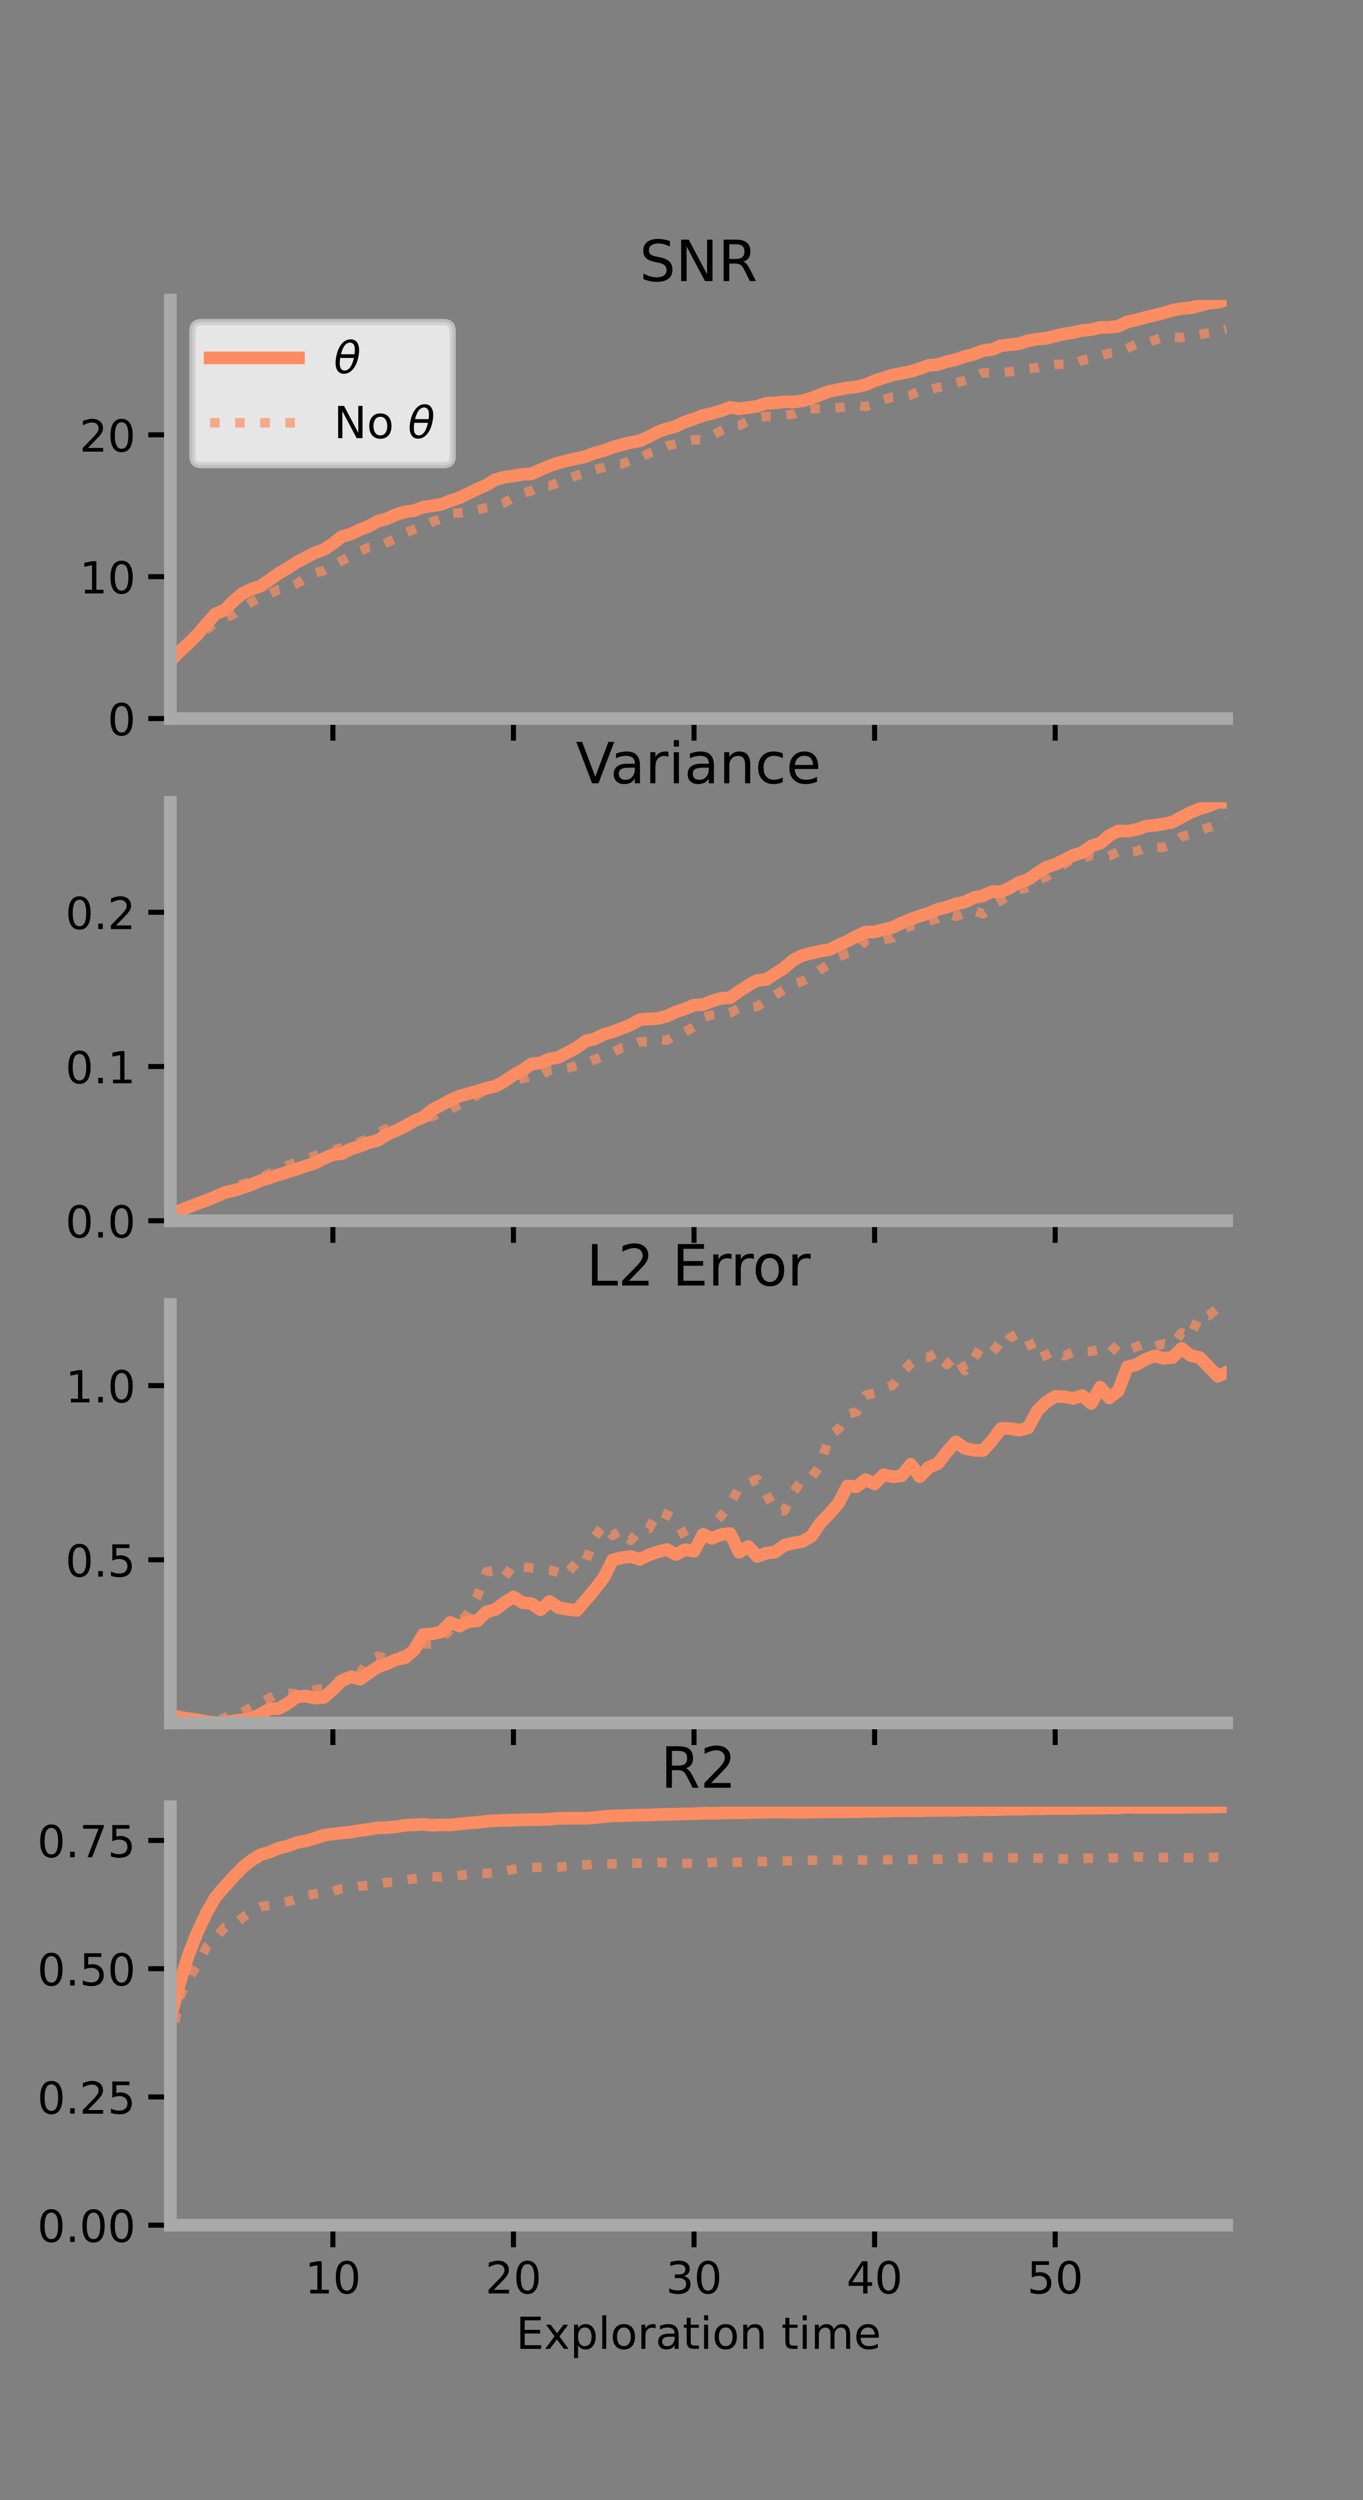 <?xml version="1.0" encoding="utf-8" standalone="no"?>
<!DOCTYPE svg PUBLIC "-//W3C//DTD SVG 1.1//EN"
  "http://www.w3.org/Graphics/SVG/1.1/DTD/svg11.dtd">
<!-- Created with matplotlib (https://matplotlib.org/) -->
<svg height="396pt" version="1.1" viewBox="0 0 216 396" width="216pt" xmlns="http://www.w3.org/2000/svg" xmlns:xlink="http://www.w3.org/1999/xlink">
 <rect x="0" y="0" width="216" height="396" fill="#808080" stroke="none"/>
 <defs>
  <style type="text/css">*{stroke-linecap:butt;stroke-linejoin:round;}</style>
 </defs>
 <g id="figure_1">
  <g id="patch_1">
   <path d="M 0 396 
L 216 396 
L 216 0 
L 0 0 
z
" style="fill:none;"/>
  </g>
  <g id="axes_1">
   <g id="patch_2">
    <path d="M 27 113.807 
L 194.4 113.807 
L 194.4 47.52 
L 27 47.52 
z
" style="fill:none;"/>
   </g>
   <g id="matplotlib.axis_1">
    <g id="xtick_1">
     <g id="line2d_1">
      <defs>
       <path d="M 0 0 
L 0 3.5 
" id="m8fbdd3b435" style="stroke:#000000;stroke-width:0.8;"/>
      </defs>
      <g>
       <use style="stroke:#000000;stroke-width:0.8;" x="52.754" xlink:href="#m8fbdd3b435" y="113.807"/>
      </g>
     </g>
    </g>
    <g id="xtick_2">
     <g id="line2d_2">
      <g>
       <use style="stroke:#000000;stroke-width:0.8;" x="81.369" xlink:href="#m8fbdd3b435" y="113.807"/>
      </g>
     </g>
    </g>
    <g id="xtick_3">
     <g id="line2d_3">
      <g>
       <use style="stroke:#000000;stroke-width:0.8;" x="109.985" xlink:href="#m8fbdd3b435" y="113.807"/>
      </g>
     </g>
    </g>
    <g id="xtick_4">
     <g id="line2d_4">
      <g>
       <use style="stroke:#000000;stroke-width:0.8;" x="138.6" xlink:href="#m8fbdd3b435" y="113.807"/>
      </g>
     </g>
    </g>
    <g id="xtick_5">
     <g id="line2d_5">
      <g>
       <use style="stroke:#000000;stroke-width:0.8;" x="167.215" xlink:href="#m8fbdd3b435" y="113.807"/>
      </g>
     </g>
    </g>
   </g>
   <g id="matplotlib.axis_2">
    <g id="ytick_1">
     <g id="line2d_6">
      <defs>
       <path d="M 0 0 
L -3.5 0 
" id="mfed6fa53ad" style="stroke:#000000;stroke-width:0.8;"/>
      </defs>
      <g>
       <use style="stroke:#000000;stroke-width:0.8;" x="27" xlink:href="#mfed6fa53ad" y="113.807"/>
      </g>
     </g>
     <g id="text_1">
      <!-- 0 -->
      <g transform="translate(17.046 116.466)scale(0.07 -0.07)">
       <defs>
        <path d="M 31.781 66.406 
Q 24.172 66.406 20.328 58.906 
Q 16.5 51.422 16.5 36.375 
Q 16.5 21.391 20.328 13.891 
Q 24.172 6.391 31.781 6.391 
Q 39.453 6.391 43.281 13.891 
Q 47.125 21.391 47.125 36.375 
Q 47.125 51.422 43.281 58.906 
Q 39.453 66.406 31.781 66.406 
z
M 31.781 74.219 
Q 44.047 74.219 50.516 64.516 
Q 56.984 54.828 56.984 36.375 
Q 56.984 17.969 50.516 8.266 
Q 44.047 -1.422 31.781 -1.422 
Q 19.531 -1.422 13.062 8.266 
Q 6.594 17.969 6.594 36.375 
Q 6.594 54.828 13.062 64.516 
Q 19.531 74.219 31.781 74.219 
z
" id="DejaVuSans-48"/>
       </defs>
       <use xlink:href="#DejaVuSans-48"/>
      </g>
     </g>
    </g>
    <g id="ytick_2">
     <g id="line2d_7">
      <g>
       <use style="stroke:#000000;stroke-width:0.8;" x="27" xlink:href="#mfed6fa53ad" y="91.339"/>
      </g>
     </g>
     <g id="text_2">
      <!-- 10 -->
      <g transform="translate(12.592 93.998)scale(0.07 -0.07)">
       <defs>
        <path d="M 12.406 8.297 
L 28.516 8.297 
L 28.516 63.922 
L 10.984 60.406 
L 10.984 69.391 
L 28.422 72.906 
L 38.281 72.906 
L 38.281 8.297 
L 54.391 8.297 
L 54.391 0 
L 12.406 0 
z
" id="DejaVuSans-49"/>
       </defs>
       <use xlink:href="#DejaVuSans-49"/>
       <use x="63.623" xlink:href="#DejaVuSans-48"/>
      </g>
     </g>
    </g>
    <g id="ytick_3">
     <g id="line2d_8">
      <g>
       <use style="stroke:#000000;stroke-width:0.8;" x="27" xlink:href="#mfed6fa53ad" y="68.871"/>
      </g>
     </g>
     <g id="text_3">
      <!-- 20 -->
      <g transform="translate(12.592 71.531)scale(0.07 -0.07)">
       <defs>
        <path d="M 19.188 8.297 
L 53.609 8.297 
L 53.609 0 
L 7.328 0 
L 7.328 8.297 
Q 12.938 14.109 22.625 23.891 
Q 32.328 33.688 34.812 36.531 
Q 39.547 41.844 41.422 45.531 
Q 43.312 49.219 43.312 52.781 
Q 43.312 58.594 39.234 62.25 
Q 35.156 65.922 28.609 65.922 
Q 23.969 65.922 18.812 64.312 
Q 13.672 62.703 7.812 59.422 
L 7.812 69.391 
Q 13.766 71.781 18.938 73 
Q 24.125 74.219 28.422 74.219 
Q 39.75 74.219 46.484 68.547 
Q 53.219 62.891 53.219 53.422 
Q 53.219 48.922 51.531 44.891 
Q 49.859 40.875 45.406 35.406 
Q 44.188 33.984 37.641 27.219 
Q 31.109 20.453 19.188 8.297 
z
" id="DejaVuSans-50"/>
       </defs>
       <use xlink:href="#DejaVuSans-50"/>
       <use x="63.623" xlink:href="#DejaVuSans-48"/>
      </g>
     </g>
    </g>
   </g>
   <g id="line2d_9">
    <path clip-path="url(#pe7e7d3524d)" d="M 27 104.723 
L 28.431 103.217 
L 29.862 101.907 
L 31.292 100.512 
L 32.723 98.82 
L 34.154 97.216 
L 35.585 96.645 
L 37.015 95.183 
L 38.446 93.978 
L 39.877 93.295 
L 41.308 92.824 
L 42.738 91.833 
L 44.169 90.816 
L 45.6 89.987 
L 47.031 89.037 
L 48.461 88.317 
L 49.892 87.561 
L 51.323 87.047 
L 52.754 86.107 
L 54.185 84.98 
L 55.615 84.58 
L 57.046 83.88 
L 58.477 83.335 
L 59.908 82.534 
L 61.339 82.155 
L 62.769 81.502 
L 64.2 81.068 
L 65.631 80.888 
L 67.062 80.323 
L 68.493 80.122 
L 69.924 79.876 
L 71.354 79.314 
L 72.785 78.856 
L 74.216 78.15 
L 75.646 77.444 
L 77.077 76.834 
L 78.508 75.96 
L 79.939 75.58 
L 81.37 75.379 
L 82.8 75.118 
L 84.231 75.052 
L 85.662 74.401 
L 87.093 73.794 
L 88.524 73.301 
L 89.954 72.942 
L 91.385 72.63 
L 92.816 72.301 
L 94.247 71.747 
L 95.678 71.371 
L 97.108 70.839 
L 98.539 70.43 
L 99.97 70.079 
L 101.401 69.823 
L 102.831 69.17 
L 104.262 68.389 
L 105.693 67.9 
L 107.124 67.513 
L 108.554 66.828 
L 109.985 66.35 
L 111.416 65.793 
L 112.847 65.48 
L 114.278 65.063 
L 115.708 64.528 
L 117.139 64.74 
L 118.57 64.557 
L 120.001 64.346 
L 121.431 63.885 
L 122.862 63.811 
L 124.293 63.633 
L 125.724 63.675 
L 127.154 63.483 
L 128.585 63.058 
L 130.016 62.511 
L 131.447 61.98 
L 132.877 61.707 
L 134.308 61.431 
L 135.739 61.284 
L 137.17 60.937 
L 138.6 60.321 
L 140.031 59.84 
L 141.462 59.385 
L 142.893 59.119 
L 144.324 58.842 
L 145.754 58.372 
L 147.185 57.861 
L 148.616 57.737 
L 150.046 57.281 
L 151.477 56.968 
L 152.908 56.459 
L 154.339 56.112 
L 155.769 55.535 
L 157.2 55.371 
L 158.631 54.755 
L 160.062 54.6 
L 161.492 54.433 
L 162.923 53.951 
L 164.354 53.721 
L 165.785 53.593 
L 167.216 53.215 
L 168.646 52.883 
L 170.077 52.666 
L 171.508 52.331 
L 172.939 52.219 
L 174.37 51.85 
L 175.801 51.854 
L 177.231 51.666 
L 178.662 50.987 
L 180.093 50.662 
L 181.524 50.269 
L 182.954 49.934 
L 184.385 49.567 
L 185.816 49.141 
L 187.246 48.873 
L 188.677 48.747 
L 190.108 48.411 
L 191.539 48.005 
L 192.969 47.909 
L 194.4 47.52 
" style="fill:none;stroke:#fc8d62;stroke-linecap:square;stroke-width:2;"/>
   </g>
   <g id="line2d_10">
    <path clip-path="url(#pe7e7d3524d)" d="M 27 105.345 
L 28.431 103.179 
L 29.862 101.959 
L 31.292 100.923 
L 32.723 99.719 
L 34.154 98.665 
L 35.585 97.875 
L 37.015 97.289 
L 38.446 96.361 
L 39.877 95.359 
L 41.308 94.598 
L 42.738 94.054 
L 44.169 93.354 
L 45.6 93.118 
L 47.031 92.414 
L 48.461 91.629 
L 49.892 90.723 
L 51.323 90.391 
L 52.754 89.616 
L 54.185 88.798 
L 55.615 88.102 
L 57.046 87.305 
L 58.477 86.695 
L 59.908 86.5 
L 61.339 85.902 
L 62.769 85.328 
L 64.2 84.377 
L 65.631 83.869 
L 67.062 83.385 
L 68.493 82.666 
L 69.924 82.137 
L 71.354 81.351 
L 72.785 81.251 
L 74.216 81.089 
L 75.646 80.742 
L 77.077 80.407 
L 78.508 80.12 
L 79.939 79.641 
L 81.37 78.797 
L 82.8 78.108 
L 84.231 77.73 
L 85.662 76.957 
L 87.093 76.925 
L 88.524 76.432 
L 89.954 75.834 
L 91.385 75.341 
L 92.816 74.818 
L 94.247 74.4 
L 95.678 74.031 
L 97.108 73.58 
L 98.539 73.491 
L 99.97 72.889 
L 101.401 72.548 
L 102.831 71.798 
L 104.262 71.349 
L 105.693 70.62 
L 107.124 70.302 
L 108.554 69.93 
L 109.985 69.639 
L 111.416 69.681 
L 112.847 68.941 
L 114.278 68.219 
L 115.708 67.641 
L 117.139 67.395 
L 118.57 66.681 
L 120.001 66.197 
L 121.431 65.95 
L 122.862 66.02 
L 124.293 65.787 
L 125.724 65.569 
L 127.154 64.918 
L 128.585 64.733 
L 130.016 64.72 
L 131.447 64.633 
L 132.877 64.568 
L 134.308 64.38 
L 135.739 64.176 
L 137.17 64.386 
L 138.6 63.986 
L 140.031 63.293 
L 141.462 62.885 
L 142.893 62.873 
L 144.324 62.574 
L 145.754 61.916 
L 147.185 61.813 
L 148.616 61.361 
L 150.046 61.123 
L 151.477 60.614 
L 152.908 60.287 
L 154.339 59.856 
L 155.769 59.035 
L 157.2 59.119 
L 158.631 59.012 
L 160.062 58.877 
L 161.492 58.706 
L 162.923 58.371 
L 164.354 58.237 
L 165.785 57.887 
L 167.216 57.721 
L 168.646 57.703 
L 170.077 57.683 
L 171.508 57.071 
L 172.939 56.803 
L 174.37 56.353 
L 175.801 55.928 
L 177.231 55.768 
L 178.662 55.167 
L 180.093 54.511 
L 181.524 54.403 
L 182.954 53.868 
L 184.385 53.405 
L 185.816 53.377 
L 187.246 53.469 
L 188.677 53.114 
L 190.108 52.999 
L 191.539 52.721 
L 192.969 52.518 
L 194.4 52.134 
" style="fill:none;stroke:#fc8d62;stroke-dasharray:1.5,2.475;stroke-dashoffset:0;stroke-opacity:0.7;stroke-width:1.5;"/>
   </g>
   <g id="patch_3">
    <path d="M 27 113.807 
L 27 47.52 
" style="fill:none;stroke:#a9a9a9;stroke-linecap:square;stroke-linejoin:miter;stroke-width:2;"/>
   </g>
   <g id="patch_4">
    <path d="M 194.4 113.807 
L 194.4 47.52 
" style="fill:none;"/>
   </g>
   <g id="patch_5">
    <path d="M 27 113.807 
L 194.4 113.807 
" style="fill:none;stroke:#a9a9a9;stroke-linecap:square;stroke-linejoin:miter;stroke-width:2;"/>
   </g>
   <g id="patch_6">
    <path d="M 27 47.52 
L 194.4 47.52 
" style="fill:none;"/>
   </g>
   <g id="text_4">
    <!-- SNR -->
    <g transform="translate(101.35 44.52)scale(0.09 -0.09)">
     <defs>
      <path d="M 53.516 70.516 
L 53.516 60.891 
Q 47.906 63.578 42.922 64.891 
Q 37.938 66.219 33.297 66.219 
Q 25.25 66.219 20.875 63.094 
Q 16.5 59.969 16.5 54.203 
Q 16.5 49.359 19.406 46.891 
Q 22.312 44.438 30.422 42.922 
L 36.375 41.703 
Q 47.406 39.594 52.656 34.297 
Q 57.906 29 57.906 20.125 
Q 57.906 9.516 50.797 4.047 
Q 43.703 -1.422 29.984 -1.422 
Q 24.812 -1.422 18.969 -0.25 
Q 13.141 0.922 6.891 3.219 
L 6.891 13.375 
Q 12.891 10.016 18.656 8.297 
Q 24.422 6.594 29.984 6.594 
Q 38.422 6.594 43.016 9.906 
Q 47.609 13.234 47.609 19.391 
Q 47.609 24.75 44.312 27.781 
Q 41.016 30.812 33.5 32.328 
L 27.484 33.5 
Q 16.453 35.688 11.516 40.375 
Q 6.594 45.062 6.594 53.422 
Q 6.594 63.094 13.406 68.656 
Q 20.219 74.219 32.172 74.219 
Q 37.312 74.219 42.625 73.281 
Q 47.953 72.359 53.516 70.516 
z
" id="DejaVuSans-83"/>
      <path d="M 9.812 72.906 
L 23.094 72.906 
L 55.422 11.922 
L 55.422 72.906 
L 64.984 72.906 
L 64.984 0 
L 51.703 0 
L 19.391 60.984 
L 19.391 0 
L 9.812 0 
z
" id="DejaVuSans-78"/>
      <path d="M 44.391 34.188 
Q 47.562 33.109 50.562 29.594 
Q 53.562 26.078 56.594 19.922 
L 66.609 0 
L 56 0 
L 46.688 18.703 
Q 43.062 26.031 39.672 28.422 
Q 36.281 30.812 30.422 30.812 
L 19.672 30.812 
L 19.672 0 
L 9.812 0 
L 9.812 72.906 
L 32.078 72.906 
Q 44.578 72.906 50.734 67.672 
Q 56.891 62.453 56.891 51.906 
Q 56.891 45.016 53.688 40.469 
Q 50.484 35.938 44.391 34.188 
z
M 19.672 64.797 
L 19.672 38.922 
L 32.078 38.922 
Q 39.203 38.922 42.844 42.219 
Q 46.484 45.516 46.484 51.906 
Q 46.484 58.297 42.844 61.547 
Q 39.203 64.797 32.078 64.797 
z
" id="DejaVuSans-82"/>
     </defs>
     <use xlink:href="#DejaVuSans-83"/>
     <use x="63.477" xlink:href="#DejaVuSans-78"/>
     <use x="138.281" xlink:href="#DejaVuSans-82"/>
    </g>
   </g>
   <g id="legend_1">
    <g id="patch_7">
     <path d="M 31.9 73.669 
L 70.33 73.669 
Q 71.73 73.669 71.73 72.269 
L 71.73 52.42 
Q 71.73 51.02 70.33 51.02 
L 31.9 51.02 
Q 30.5 51.02 30.5 52.42 
L 30.5 72.269 
Q 30.5 73.669 31.9 73.669 
z
" style="fill:#ffffff;opacity:0.8;stroke:#cccccc;stroke-linejoin:miter;"/>
    </g>
    <g id="line2d_11">
     <path d="M 33.3 56.689 
L 47.3 56.689 
" style="fill:none;stroke:#fc8d62;stroke-linecap:square;stroke-width:2;"/>
    </g>
    <g id="line2d_12"/>
    <g id="text_5">
     <!-- $\theta$ -->
     <g transform="translate(52.9 59.139)scale(0.07 -0.07)">
      <defs>
       <path d="M 45.516 34.672 
L 14.453 34.672 
Q 12.359 20.062 14.5 13.875 
Q 17.188 6.25 24.469 6.25 
Q 31.781 6.25 37.359 13.922 
Q 42.234 20.656 45.516 34.672 
z
M 47.016 42.969 
Q 48.344 56.844 46.625 61.719 
Q 43.953 69.438 36.766 69.438 
Q 29.297 69.438 23.828 61.812 
Q 19.531 55.672 16.156 42.969 
z
M 38.188 76.766 
Q 49.906 76.766 54.594 66.406 
Q 59.281 56.109 55.719 37.844 
Q 52.203 19.625 43.453 9.281 
Q 34.766 -1.125 23.047 -1.125 
Q 11.281 -1.125 6.641 9.281 
Q 2 19.625 5.516 37.844 
Q 9.078 56.109 17.719 66.406 
Q 26.422 76.766 38.188 76.766 
z
" id="DejaVuSans-Oblique-952"/>
      </defs>
      <use transform="translate(0 0.234)" xlink:href="#DejaVuSans-Oblique-952"/>
     </g>
    </g>
    <g id="line2d_13">
     <path d="M 33.3 66.964 
L 47.3 66.964 
" style="fill:none;stroke:#fc8d62;stroke-dasharray:1.5,2.475;stroke-dashoffset:0;stroke-opacity:0.7;stroke-width:1.5;"/>
    </g>
    <g id="line2d_14"/>
    <g id="text_6">
     <!-- No $\theta$ -->
     <g transform="translate(52.9 69.414)scale(0.07 -0.07)">
      <defs>
       <path d="M 30.609 48.391 
Q 23.391 48.391 19.188 42.75 
Q 14.984 37.109 14.984 27.297 
Q 14.984 17.484 19.156 11.844 
Q 23.344 6.203 30.609 6.203 
Q 37.797 6.203 41.984 11.859 
Q 46.188 17.531 46.188 27.297 
Q 46.188 37.016 41.984 42.703 
Q 37.797 48.391 30.609 48.391 
z
M 30.609 56 
Q 42.328 56 49.016 48.375 
Q 55.719 40.766 55.719 27.297 
Q 55.719 13.875 49.016 6.219 
Q 42.328 -1.422 30.609 -1.422 
Q 18.844 -1.422 12.172 6.219 
Q 5.516 13.875 5.516 27.297 
Q 5.516 40.766 12.172 48.375 
Q 18.844 56 30.609 56 
z
" id="DejaVuSans-111"/>
       <path id="DejaVuSans-32"/>
      </defs>
      <use transform="translate(0 0.234)" xlink:href="#DejaVuSans-78"/>
      <use transform="translate(74.805 0.234)" xlink:href="#DejaVuSans-111"/>
      <use transform="translate(135.986 0.234)" xlink:href="#DejaVuSans-32"/>
      <use transform="translate(167.773 0.234)" xlink:href="#DejaVuSans-Oblique-952"/>
     </g>
    </g>
   </g>
  </g>
  <g id="axes_2">
   <g id="patch_8">
    <path d="M 27 193.351 
L 194.4 193.351 
L 194.4 127.064 
L 27 127.064 
z
" style="fill:none;"/>
   </g>
   <g id="matplotlib.axis_3">
    <g id="xtick_6">
     <g id="line2d_15">
      <g>
       <use style="stroke:#000000;stroke-width:0.8;" x="52.754" xlink:href="#m8fbdd3b435" y="193.351"/>
      </g>
     </g>
    </g>
    <g id="xtick_7">
     <g id="line2d_16">
      <g>
       <use style="stroke:#000000;stroke-width:0.8;" x="81.369" xlink:href="#m8fbdd3b435" y="193.351"/>
      </g>
     </g>
    </g>
    <g id="xtick_8">
     <g id="line2d_17">
      <g>
       <use style="stroke:#000000;stroke-width:0.8;" x="109.985" xlink:href="#m8fbdd3b435" y="193.351"/>
      </g>
     </g>
    </g>
    <g id="xtick_9">
     <g id="line2d_18">
      <g>
       <use style="stroke:#000000;stroke-width:0.8;" x="138.6" xlink:href="#m8fbdd3b435" y="193.351"/>
      </g>
     </g>
    </g>
    <g id="xtick_10">
     <g id="line2d_19">
      <g>
       <use style="stroke:#000000;stroke-width:0.8;" x="167.215" xlink:href="#m8fbdd3b435" y="193.351"/>
      </g>
     </g>
    </g>
   </g>
   <g id="matplotlib.axis_4">
    <g id="ytick_4">
     <g id="line2d_20">
      <g>
       <use style="stroke:#000000;stroke-width:0.8;" x="27" xlink:href="#mfed6fa53ad" y="193.351"/>
      </g>
     </g>
     <g id="text_7">
      <!-- 0.0 -->
      <g transform="translate(10.368 196.011)scale(0.07 -0.07)">
       <defs>
        <path d="M 10.688 12.406 
L 21 12.406 
L 21 0 
L 10.688 0 
z
" id="DejaVuSans-46"/>
       </defs>
       <use xlink:href="#DejaVuSans-48"/>
       <use x="63.623" xlink:href="#DejaVuSans-46"/>
       <use x="95.41" xlink:href="#DejaVuSans-48"/>
      </g>
     </g>
    </g>
    <g id="ytick_5">
     <g id="line2d_21">
      <g>
       <use style="stroke:#000000;stroke-width:0.8;" x="27" xlink:href="#mfed6fa53ad" y="168.923"/>
      </g>
     </g>
     <g id="text_8">
      <!-- 0.1 -->
      <g transform="translate(10.368 171.583)scale(0.07 -0.07)">
       <use xlink:href="#DejaVuSans-48"/>
       <use x="63.623" xlink:href="#DejaVuSans-46"/>
       <use x="95.41" xlink:href="#DejaVuSans-49"/>
      </g>
     </g>
    </g>
    <g id="ytick_6">
     <g id="line2d_22">
      <g>
       <use style="stroke:#000000;stroke-width:0.8;" x="27" xlink:href="#mfed6fa53ad" y="144.495"/>
      </g>
     </g>
     <g id="text_9">
      <!-- 0.2 -->
      <g transform="translate(10.368 147.155)scale(0.07 -0.07)">
       <use xlink:href="#DejaVuSans-48"/>
       <use x="63.623" xlink:href="#DejaVuSans-46"/>
       <use x="95.41" xlink:href="#DejaVuSans-50"/>
      </g>
     </g>
    </g>
   </g>
   <g id="line2d_23">
    <path clip-path="url(#p5414ae2c72)" d="M 27 192.25 
L 28.431 191.779 
L 29.862 191.191 
L 31.292 190.636 
L 32.723 190.133 
L 34.154 189.542 
L 35.585 188.889 
L 37.015 188.568 
L 38.446 188.133 
L 39.877 187.606 
L 41.308 186.999 
L 42.738 186.548 
L 44.169 186.077 
L 45.6 185.622 
L 47.031 185.181 
L 48.461 184.678 
L 49.892 184.247 
L 51.323 183.493 
L 52.754 182.873 
L 54.185 182.724 
L 55.615 181.969 
L 57.046 181.54 
L 58.477 180.98 
L 59.908 180.607 
L 61.339 179.676 
L 62.769 179.076 
L 64.2 178.381 
L 65.631 177.548 
L 67.062 176.947 
L 68.493 175.779 
L 69.924 175.027 
L 71.354 174.256 
L 72.785 173.625 
L 74.216 173.221 
L 75.646 172.824 
L 77.077 172.368 
L 78.508 172.028 
L 79.939 171.278 
L 81.37 170.264 
L 82.8 169.514 
L 84.231 168.51 
L 85.662 168.348 
L 87.093 167.724 
L 88.524 167.458 
L 89.954 166.702 
L 91.385 165.948 
L 92.816 164.887 
L 94.247 164.558 
L 95.678 163.821 
L 97.108 163.43 
L 98.539 162.87 
L 99.97 162.307 
L 101.401 161.494 
L 102.831 161.39 
L 104.262 161.311 
L 105.693 160.938 
L 107.124 160.256 
L 108.554 159.8 
L 109.985 159.204 
L 111.416 159.109 
L 112.847 158.542 
L 114.278 158.125 
L 115.708 158.02 
L 117.139 157.012 
L 118.57 156.062 
L 120.001 155.289 
L 121.431 155.147 
L 122.862 154.201 
L 124.293 153.311 
L 125.724 152.053 
L 127.154 151.333 
L 128.585 150.947 
L 130.016 150.646 
L 131.447 150.413 
L 132.877 149.695 
L 134.308 149.066 
L 135.739 148.269 
L 137.17 147.63 
L 138.6 147.602 
L 140.031 147.217 
L 141.462 146.878 
L 142.893 146.199 
L 144.324 145.586 
L 145.754 145.086 
L 147.185 144.654 
L 148.616 144.01 
L 150.046 143.68 
L 151.477 143.167 
L 152.908 142.877 
L 154.339 142.16 
L 155.769 141.878 
L 157.2 141.21 
L 158.631 141.264 
L 160.062 140.605 
L 161.492 139.751 
L 162.923 139.297 
L 164.354 138.297 
L 165.785 137.368 
L 167.216 136.906 
L 168.646 136.198 
L 170.077 135.48 
L 171.508 135.038 
L 172.939 133.994 
L 174.37 133.566 
L 175.801 132.341 
L 177.231 131.611 
L 178.662 131.663 
L 180.093 131.39 
L 181.524 130.871 
L 182.954 130.732 
L 184.385 130.5 
L 185.816 130.22 
L 187.246 129.425 
L 188.677 128.694 
L 190.108 128.085 
L 191.539 127.684 
L 192.969 127.064 
L 194.4 127.091 
" style="fill:none;stroke:#fc8d62;stroke-linecap:square;stroke-width:2;"/>
   </g>
   <g id="line2d_24">
    <path clip-path="url(#p5414ae2c72)" d="M 27 192.201 
L 28.431 191.694 
L 29.862 190.978 
L 31.292 190.483 
L 32.723 189.806 
L 34.154 189.168 
L 35.585 188.737 
L 37.015 188.061 
L 38.446 187.537 
L 39.877 187.177 
L 41.308 186.576 
L 42.738 185.859 
L 44.169 185.336 
L 45.6 184.595 
L 47.031 184.054 
L 48.461 183.589 
L 49.892 183.078 
L 51.323 182.392 
L 52.754 182.151 
L 54.185 181.796 
L 55.615 181.401 
L 57.046 180.868 
L 58.477 180.256 
L 59.908 179.355 
L 61.339 178.777 
L 62.769 178.339 
L 64.2 178.03 
L 65.631 177.596 
L 67.062 177.052 
L 68.493 176.862 
L 69.924 176.032 
L 71.354 175.731 
L 72.785 174.945 
L 74.216 174.196 
L 75.646 173.429 
L 77.077 172.57 
L 78.508 171.932 
L 79.939 171.248 
L 81.37 171.19 
L 82.8 170.853 
L 84.231 170.453 
L 85.662 170.409 
L 87.093 169.504 
L 88.524 169.347 
L 89.954 169.185 
L 91.385 168.745 
L 92.816 168.423 
L 94.247 167.827 
L 95.678 167.244 
L 97.108 166.724 
L 98.539 165.944 
L 99.97 165.665 
L 101.401 165.014 
L 102.831 164.999 
L 104.262 164.604 
L 105.693 164.755 
L 107.124 163.866 
L 108.554 163.402 
L 109.985 162.618 
L 111.416 161.119 
L 112.847 160.764 
L 114.278 160.603 
L 115.708 160.422 
L 117.139 159.663 
L 118.57 159.596 
L 120.001 159.388 
L 121.431 158.549 
L 122.862 157.615 
L 124.293 156.675 
L 125.724 155.876 
L 127.154 155.427 
L 128.585 154.693 
L 130.016 153.603 
L 131.447 152.664 
L 132.877 151.57 
L 134.308 151.022 
L 135.739 150.598 
L 137.17 148.986 
L 138.6 148.78 
L 140.031 148.842 
L 141.462 148.528 
L 142.893 147.281 
L 144.324 146.666 
L 145.754 146.559 
L 147.185 145.854 
L 148.616 145.455 
L 150.046 144.755 
L 151.477 145.14 
L 152.908 144.584 
L 154.339 144.226 
L 155.769 144.736 
L 157.2 143.472 
L 158.631 142.607 
L 160.062 141.707 
L 161.492 140.942 
L 162.923 140.529 
L 164.354 139.382 
L 165.785 138.901 
L 167.216 137.939 
L 168.646 136.927 
L 170.077 135.889 
L 171.508 135.962 
L 172.939 135.467 
L 174.37 135.769 
L 175.801 135.591 
L 177.231 134.842 
L 178.662 134.996 
L 180.093 134.837 
L 181.524 134.264 
L 182.954 134.235 
L 184.385 134.194 
L 185.816 133.646 
L 187.246 132.554 
L 188.677 132.099 
L 190.108 131.549 
L 191.539 131.061 
L 192.969 130.638 
L 194.4 129.886 
" style="fill:none;stroke:#fc8d62;stroke-dasharray:1.5,2.475;stroke-dashoffset:0;stroke-opacity:0.7;stroke-width:1.5;"/>
   </g>
   <g id="patch_9">
    <path d="M 27 193.351 
L 27 127.064 
" style="fill:none;stroke:#a9a9a9;stroke-linecap:square;stroke-linejoin:miter;stroke-width:2;"/>
   </g>
   <g id="patch_10">
    <path d="M 194.4 193.351 
L 194.4 127.064 
" style="fill:none;"/>
   </g>
   <g id="patch_11">
    <path d="M 27 193.351 
L 194.4 193.351 
" style="fill:none;stroke:#a9a9a9;stroke-linecap:square;stroke-linejoin:miter;stroke-width:2;"/>
   </g>
   <g id="patch_12">
    <path d="M 27 127.064 
L 194.4 127.064 
" style="fill:none;"/>
   </g>
   <g id="text_10">
    <!-- Variance -->
    <g transform="translate(91.26 124.064)scale(0.09 -0.09)">
     <defs>
      <path d="M 28.609 0 
L 0.781 72.906 
L 11.078 72.906 
L 34.188 11.531 
L 57.328 72.906 
L 67.578 72.906 
L 39.797 0 
z
" id="DejaVuSans-86"/>
      <path d="M 34.281 27.484 
Q 23.391 27.484 19.188 25 
Q 14.984 22.516 14.984 16.5 
Q 14.984 11.719 18.141 8.906 
Q 21.297 6.109 26.703 6.109 
Q 34.188 6.109 38.703 11.406 
Q 43.219 16.703 43.219 25.484 
L 43.219 27.484 
z
M 52.203 31.203 
L 52.203 0 
L 43.219 0 
L 43.219 8.297 
Q 40.141 3.328 35.547 0.953 
Q 30.953 -1.422 24.312 -1.422 
Q 15.922 -1.422 10.953 3.297 
Q 6 8.016 6 15.922 
Q 6 25.141 12.172 29.828 
Q 18.359 34.516 30.609 34.516 
L 43.219 34.516 
L 43.219 35.406 
Q 43.219 41.609 39.141 45 
Q 35.062 48.391 27.688 48.391 
Q 23 48.391 18.547 47.266 
Q 14.109 46.141 10.016 43.891 
L 10.016 52.203 
Q 14.938 54.109 19.578 55.047 
Q 24.219 56 28.609 56 
Q 40.484 56 46.344 49.844 
Q 52.203 43.703 52.203 31.203 
z
" id="DejaVuSans-97"/>
      <path d="M 41.109 46.297 
Q 39.594 47.172 37.812 47.578 
Q 36.031 48 33.891 48 
Q 26.266 48 22.188 43.047 
Q 18.109 38.094 18.109 28.812 
L 18.109 0 
L 9.078 0 
L 9.078 54.688 
L 18.109 54.688 
L 18.109 46.188 
Q 20.953 51.172 25.484 53.578 
Q 30.031 56 36.531 56 
Q 37.453 56 38.578 55.875 
Q 39.703 55.766 41.062 55.516 
z
" id="DejaVuSans-114"/>
      <path d="M 9.422 54.688 
L 18.406 54.688 
L 18.406 0 
L 9.422 0 
z
M 9.422 75.984 
L 18.406 75.984 
L 18.406 64.594 
L 9.422 64.594 
z
" id="DejaVuSans-105"/>
      <path d="M 54.891 33.016 
L 54.891 0 
L 45.906 0 
L 45.906 32.719 
Q 45.906 40.484 42.875 44.328 
Q 39.844 48.188 33.797 48.188 
Q 26.516 48.188 22.312 43.547 
Q 18.109 38.922 18.109 30.906 
L 18.109 0 
L 9.078 0 
L 9.078 54.688 
L 18.109 54.688 
L 18.109 46.188 
Q 21.344 51.125 25.703 53.562 
Q 30.078 56 35.797 56 
Q 45.219 56 50.047 50.172 
Q 54.891 44.344 54.891 33.016 
z
" id="DejaVuSans-110"/>
      <path d="M 48.781 52.594 
L 48.781 44.188 
Q 44.969 46.297 41.141 47.344 
Q 37.312 48.391 33.406 48.391 
Q 24.656 48.391 19.812 42.844 
Q 14.984 37.312 14.984 27.297 
Q 14.984 17.281 19.812 11.734 
Q 24.656 6.203 33.406 6.203 
Q 37.312 6.203 41.141 7.25 
Q 44.969 8.297 48.781 10.406 
L 48.781 2.094 
Q 45.016 0.344 40.984 -0.531 
Q 36.969 -1.422 32.422 -1.422 
Q 20.062 -1.422 12.781 6.344 
Q 5.516 14.109 5.516 27.297 
Q 5.516 40.672 12.859 48.328 
Q 20.219 56 33.016 56 
Q 37.156 56 41.109 55.141 
Q 45.062 54.297 48.781 52.594 
z
" id="DejaVuSans-99"/>
      <path d="M 56.203 29.594 
L 56.203 25.203 
L 14.891 25.203 
Q 15.484 15.922 20.484 11.062 
Q 25.484 6.203 34.422 6.203 
Q 39.594 6.203 44.453 7.469 
Q 49.312 8.734 54.109 11.281 
L 54.109 2.781 
Q 49.266 0.734 44.188 -0.344 
Q 39.109 -1.422 33.891 -1.422 
Q 20.797 -1.422 13.156 6.188 
Q 5.516 13.812 5.516 26.812 
Q 5.516 40.234 12.766 48.109 
Q 20.016 56 32.328 56 
Q 43.359 56 49.781 48.891 
Q 56.203 41.797 56.203 29.594 
z
M 47.219 32.234 
Q 47.125 39.594 43.094 43.984 
Q 39.062 48.391 32.422 48.391 
Q 24.906 48.391 20.391 44.141 
Q 15.875 39.891 15.188 32.172 
z
" id="DejaVuSans-101"/>
     </defs>
     <use xlink:href="#DejaVuSans-86"/>
     <use x="60.658" xlink:href="#DejaVuSans-97"/>
     <use x="121.938" xlink:href="#DejaVuSans-114"/>
     <use x="163.051" xlink:href="#DejaVuSans-105"/>
     <use x="190.834" xlink:href="#DejaVuSans-97"/>
     <use x="252.113" xlink:href="#DejaVuSans-110"/>
     <use x="315.492" xlink:href="#DejaVuSans-99"/>
     <use x="370.473" xlink:href="#DejaVuSans-101"/>
    </g>
   </g>
  </g>
  <g id="axes_3">
   <g id="patch_13">
    <path d="M 27 272.896 
L 194.4 272.896 
L 194.4 206.609 
L 27 206.609 
z
" style="fill:none;"/>
   </g>
   <g id="matplotlib.axis_5">
    <g id="xtick_11">
     <g id="line2d_25">
      <g>
       <use style="stroke:#000000;stroke-width:0.8;" x="52.754" xlink:href="#m8fbdd3b435" y="272.896"/>
      </g>
     </g>
    </g>
    <g id="xtick_12">
     <g id="line2d_26">
      <g>
       <use style="stroke:#000000;stroke-width:0.8;" x="81.369" xlink:href="#m8fbdd3b435" y="272.896"/>
      </g>
     </g>
    </g>
    <g id="xtick_13">
     <g id="line2d_27">
      <g>
       <use style="stroke:#000000;stroke-width:0.8;" x="109.985" xlink:href="#m8fbdd3b435" y="272.896"/>
      </g>
     </g>
    </g>
    <g id="xtick_14">
     <g id="line2d_28">
      <g>
       <use style="stroke:#000000;stroke-width:0.8;" x="138.6" xlink:href="#m8fbdd3b435" y="272.896"/>
      </g>
     </g>
    </g>
    <g id="xtick_15">
     <g id="line2d_29">
      <g>
       <use style="stroke:#000000;stroke-width:0.8;" x="167.215" xlink:href="#m8fbdd3b435" y="272.896"/>
      </g>
     </g>
    </g>
   </g>
   <g id="matplotlib.axis_6">
    <g id="ytick_7">
     <g id="line2d_30">
      <g>
       <use style="stroke:#000000;stroke-width:0.8;" x="27" xlink:href="#mfed6fa53ad" y="247.057"/>
      </g>
     </g>
     <g id="text_11">
      <!-- 0.5 -->
      <g transform="translate(10.368 249.716)scale(0.07 -0.07)">
       <defs>
        <path d="M 10.797 72.906 
L 49.516 72.906 
L 49.516 64.594 
L 19.828 64.594 
L 19.828 46.734 
Q 21.969 47.469 24.109 47.828 
Q 26.266 48.188 28.422 48.188 
Q 40.625 48.188 47.75 41.5 
Q 54.891 34.812 54.891 23.391 
Q 54.891 11.625 47.562 5.094 
Q 40.234 -1.422 26.906 -1.422 
Q 22.312 -1.422 17.547 -0.641 
Q 12.797 0.141 7.719 1.703 
L 7.719 11.625 
Q 12.109 9.234 16.797 8.062 
Q 21.484 6.891 26.703 6.891 
Q 35.156 6.891 40.078 11.328 
Q 45.016 15.766 45.016 23.391 
Q 45.016 31 40.078 35.438 
Q 35.156 39.891 26.703 39.891 
Q 22.75 39.891 18.812 39.016 
Q 14.891 38.141 10.797 36.281 
z
" id="DejaVuSans-53"/>
       </defs>
       <use xlink:href="#DejaVuSans-48"/>
       <use x="63.623" xlink:href="#DejaVuSans-46"/>
       <use x="95.41" xlink:href="#DejaVuSans-53"/>
      </g>
     </g>
    </g>
    <g id="ytick_8">
     <g id="line2d_31">
      <g>
       <use style="stroke:#000000;stroke-width:0.8;" x="27" xlink:href="#mfed6fa53ad" y="219.463"/>
      </g>
     </g>
     <g id="text_12">
      <!-- 1.0 -->
      <g transform="translate(10.368 222.122)scale(0.07 -0.07)">
       <use xlink:href="#DejaVuSans-49"/>
       <use x="63.623" xlink:href="#DejaVuSans-46"/>
       <use x="95.41" xlink:href="#DejaVuSans-48"/>
      </g>
     </g>
    </g>
   </g>
   <g id="line2d_32">
    <path clip-path="url(#p06e676c72e)" d="M 27 271.631 
L 28.431 271.986 
L 29.862 272.213 
L 31.292 272.417 
L 32.723 272.671 
L 34.154 272.844 
L 35.585 272.896 
L 37.015 272.557 
L 38.446 272.386 
L 39.877 272.214 
L 41.308 271.489 
L 42.738 270.677 
L 44.169 270.615 
L 45.6 269.815 
L 47.031 268.762 
L 48.461 268.636 
L 49.892 268.958 
L 51.323 268.862 
L 52.754 267.602 
L 54.185 266.177 
L 55.615 265.587 
L 57.046 265.968 
L 58.477 264.977 
L 59.908 263.984 
L 61.339 263.503 
L 62.769 262.86 
L 64.2 262.561 
L 65.631 261.339 
L 67.062 258.898 
L 68.493 258.774 
L 69.924 258.487 
L 71.354 256.983 
L 72.785 257.562 
L 74.216 256.846 
L 75.646 256.719 
L 77.077 255.315 
L 78.508 254.91 
L 79.939 253.835 
L 81.37 252.936 
L 82.8 253.833 
L 84.231 254.001 
L 85.662 254.975 
L 87.093 253.655 
L 88.524 254.634 
L 89.954 254.892 
L 91.385 255.085 
L 92.816 253.443 
L 94.247 251.74 
L 95.678 249.874 
L 97.108 247.053 
L 98.539 246.718 
L 99.97 246.538 
L 101.401 246.985 
L 102.831 246.274 
L 104.262 245.788 
L 105.693 245.436 
L 107.124 246.215 
L 108.554 245.444 
L 109.985 245.698 
L 111.416 243.023 
L 112.847 243.663 
L 114.278 243.056 
L 115.708 242.897 
L 117.139 245.856 
L 118.57 244.941 
L 120.001 246.526 
L 121.431 245.992 
L 122.862 245.821 
L 124.293 244.757 
L 125.724 244.404 
L 127.154 244.148 
L 128.585 243.327 
L 130.016 241.231 
L 131.447 239.75 
L 132.877 238.11 
L 134.308 235.357 
L 135.739 235.474 
L 137.17 234.377 
L 138.6 235.021 
L 140.031 233.586 
L 141.462 233.908 
L 142.893 233.736 
L 144.324 231.923 
L 145.754 233.894 
L 147.185 232.384 
L 148.616 231.828 
L 150.046 229.978 
L 151.477 228.375 
L 152.908 229.413 
L 154.339 229.707 
L 155.769 229.757 
L 157.2 228.195 
L 158.631 226.258 
L 160.062 226.265 
L 161.492 226.528 
L 162.923 226.167 
L 164.354 223.495 
L 165.785 222.078 
L 167.216 221.184 
L 168.646 221.223 
L 170.077 221.489 
L 171.508 221.048 
L 172.939 222.283 
L 174.37 219.718 
L 175.801 221.419 
L 177.231 220.27 
L 178.662 216.491 
L 180.093 216.146 
L 181.524 215.297 
L 182.954 214.768 
L 184.385 215.136 
L 185.816 215.012 
L 187.246 213.571 
L 188.677 214.717 
L 190.108 215.005 
L 191.539 216.471 
L 192.969 217.984 
L 194.4 217.331 
" style="fill:none;stroke:#fc8d62;stroke-linecap:square;stroke-width:2;"/>
   </g>
   <g id="line2d_33">
    <path clip-path="url(#p06e676c72e)" d="M 27 271.585 
L 28.431 271.923 
L 29.862 272.219 
L 31.292 272.508 
L 32.723 272.577 
L 34.154 272.441 
L 35.585 272.136 
L 37.015 271.096 
L 38.446 271.148 
L 39.877 270.4 
L 41.308 269.598 
L 42.738 268.945 
L 44.169 268.16 
L 45.6 268.172 
L 47.031 268.27 
L 48.461 268.069 
L 49.892 267.653 
L 51.323 267.428 
L 52.754 266.353 
L 54.185 266.201 
L 55.615 265.915 
L 57.046 265.056 
L 58.477 262.791 
L 59.908 262.336 
L 61.339 262.785 
L 62.769 262.571 
L 64.2 262.035 
L 65.631 261.532 
L 67.062 260.404 
L 68.493 260.395 
L 69.924 259.614 
L 71.354 258.084 
L 72.785 257.108 
L 74.216 255.442 
L 75.646 252.805 
L 77.077 248.949 
L 78.508 248.737 
L 79.939 249.803 
L 81.37 247.817 
L 82.8 248.15 
L 84.231 248.37 
L 85.662 248.463 
L 87.093 248.676 
L 88.524 249.064 
L 89.954 247.522 
L 91.385 248.781 
L 92.816 247.327 
L 94.247 243.43 
L 95.678 241.527 
L 97.108 243.213 
L 98.539 242.301 
L 99.97 243.967 
L 101.401 242.315 
L 102.831 242.158 
L 104.262 239.358 
L 105.693 239.909 
L 107.124 240.63 
L 108.554 243.439 
L 109.985 243.026 
L 111.416 243.178 
L 112.847 241.573 
L 114.278 240.105 
L 115.708 238.231 
L 117.139 235.652 
L 118.57 234.959 
L 120.001 234.298 
L 121.431 236.593 
L 122.862 239.288 
L 124.293 239.301 
L 125.724 236.335 
L 127.154 234.314 
L 128.585 233.996 
L 130.016 232.042 
L 131.447 227.391 
L 132.877 226.338 
L 134.308 224.018 
L 135.739 223.614 
L 137.17 221.018 
L 138.6 220.621 
L 140.031 219.901 
L 141.462 219.43 
L 142.893 217.45 
L 144.324 215.952 
L 145.754 214.975 
L 147.185 214.958 
L 148.616 214.148 
L 150.046 216.143 
L 151.477 214.722 
L 152.908 217.114 
L 154.339 215.168 
L 155.769 212.905 
L 157.2 213.011 
L 158.631 214.122 
L 160.062 211.91 
L 161.492 211.145 
L 162.923 212.152 
L 164.354 215.221 
L 165.785 214.63 
L 167.216 213.859 
L 168.646 214.764 
L 170.077 214.167 
L 171.508 214.025 
L 172.939 214.035 
L 174.37 213.707 
L 175.801 212.891 
L 177.231 214.236 
L 178.662 213.782 
L 180.093 213.319 
L 181.524 212.775 
L 182.954 213.283 
L 184.385 212.836 
L 185.816 213.017 
L 187.246 211.079 
L 188.677 211.762 
L 190.108 208.264 
L 191.539 208.389 
L 192.969 207.203 
L 194.4 206.609 
" style="fill:none;stroke:#fc8d62;stroke-dasharray:1.5,2.475;stroke-dashoffset:0;stroke-opacity:0.7;stroke-width:1.5;"/>
   </g>
   <g id="patch_14">
    <path d="M 27 272.896 
L 27 206.609 
" style="fill:none;stroke:#a9a9a9;stroke-linecap:square;stroke-linejoin:miter;stroke-width:2;"/>
   </g>
   <g id="patch_15">
    <path d="M 194.4 272.896 
L 194.4 206.609 
" style="fill:none;"/>
   </g>
   <g id="patch_16">
    <path d="M 27 272.896 
L 194.4 272.896 
" style="fill:none;stroke:#a9a9a9;stroke-linecap:square;stroke-linejoin:miter;stroke-width:2;"/>
   </g>
   <g id="patch_17">
    <path d="M 27 206.609 
L 194.4 206.609 
" style="fill:none;"/>
   </g>
   <g id="text_13">
    <!-- L2 Error -->
    <g transform="translate(92.933 203.609)scale(0.09 -0.09)">
     <defs>
      <path d="M 9.812 72.906 
L 19.672 72.906 
L 19.672 8.297 
L 55.172 8.297 
L 55.172 0 
L 9.812 0 
z
" id="DejaVuSans-76"/>
      <path d="M 9.812 72.906 
L 55.906 72.906 
L 55.906 64.594 
L 19.672 64.594 
L 19.672 43.016 
L 54.391 43.016 
L 54.391 34.719 
L 19.672 34.719 
L 19.672 8.297 
L 56.781 8.297 
L 56.781 0 
L 9.812 0 
z
" id="DejaVuSans-69"/>
     </defs>
     <use xlink:href="#DejaVuSans-76"/>
     <use x="55.713" xlink:href="#DejaVuSans-50"/>
     <use x="119.336" xlink:href="#DejaVuSans-32"/>
     <use x="151.123" xlink:href="#DejaVuSans-69"/>
     <use x="214.307" xlink:href="#DejaVuSans-114"/>
     <use x="253.67" xlink:href="#DejaVuSans-114"/>
     <use x="292.533" xlink:href="#DejaVuSans-111"/>
     <use x="353.715" xlink:href="#DejaVuSans-114"/>
    </g>
   </g>
  </g>
  <g id="axes_4">
   <g id="patch_18">
    <path d="M 27 352.44 
L 194.4 352.44 
L 194.4 286.153 
L 27 286.153 
z
" style="fill:none;"/>
   </g>
   <g id="matplotlib.axis_7">
    <g id="xtick_16">
     <g id="line2d_34">
      <g>
       <use style="stroke:#000000;stroke-width:0.8;" x="52.754" xlink:href="#m8fbdd3b435" y="352.44"/>
      </g>
     </g>
     <g id="text_14">
      <!-- 10 -->
      <g transform="translate(48.3 363.259)scale(0.07 -0.07)">
       <use xlink:href="#DejaVuSans-49"/>
       <use x="63.623" xlink:href="#DejaVuSans-48"/>
      </g>
     </g>
    </g>
    <g id="xtick_17">
     <g id="line2d_35">
      <g>
       <use style="stroke:#000000;stroke-width:0.8;" x="81.369" xlink:href="#m8fbdd3b435" y="352.44"/>
      </g>
     </g>
     <g id="text_15">
      <!-- 20 -->
      <g transform="translate(76.915 363.259)scale(0.07 -0.07)">
       <use xlink:href="#DejaVuSans-50"/>
       <use x="63.623" xlink:href="#DejaVuSans-48"/>
      </g>
     </g>
    </g>
    <g id="xtick_18">
     <g id="line2d_36">
      <g>
       <use style="stroke:#000000;stroke-width:0.8;" x="109.985" xlink:href="#m8fbdd3b435" y="352.44"/>
      </g>
     </g>
     <g id="text_16">
      <!-- 30 -->
      <g transform="translate(105.531 363.259)scale(0.07 -0.07)">
       <defs>
        <path d="M 40.578 39.312 
Q 47.656 37.797 51.625 33 
Q 55.609 28.219 55.609 21.188 
Q 55.609 10.406 48.188 4.484 
Q 40.766 -1.422 27.094 -1.422 
Q 22.516 -1.422 17.656 -0.516 
Q 12.797 0.391 7.625 2.203 
L 7.625 11.719 
Q 11.719 9.328 16.594 8.109 
Q 21.484 6.891 26.812 6.891 
Q 36.078 6.891 40.938 10.547 
Q 45.797 14.203 45.797 21.188 
Q 45.797 27.641 41.281 31.266 
Q 36.766 34.906 28.719 34.906 
L 20.219 34.906 
L 20.219 43.016 
L 29.109 43.016 
Q 36.375 43.016 40.234 45.922 
Q 44.094 48.828 44.094 54.297 
Q 44.094 59.906 40.109 62.906 
Q 36.141 65.922 28.719 65.922 
Q 24.656 65.922 20.016 65.031 
Q 15.375 64.156 9.812 62.312 
L 9.812 71.094 
Q 15.438 72.656 20.344 73.438 
Q 25.25 74.219 29.594 74.219 
Q 40.828 74.219 47.359 69.109 
Q 53.906 64.016 53.906 55.328 
Q 53.906 49.266 50.438 45.094 
Q 46.969 40.922 40.578 39.312 
z
" id="DejaVuSans-51"/>
       </defs>
       <use xlink:href="#DejaVuSans-51"/>
       <use x="63.623" xlink:href="#DejaVuSans-48"/>
      </g>
     </g>
    </g>
    <g id="xtick_19">
     <g id="line2d_37">
      <g>
       <use style="stroke:#000000;stroke-width:0.8;" x="138.6" xlink:href="#m8fbdd3b435" y="352.44"/>
      </g>
     </g>
     <g id="text_17">
      <!-- 40 -->
      <g transform="translate(134.146 363.259)scale(0.07 -0.07)">
       <defs>
        <path d="M 37.797 64.312 
L 12.891 25.391 
L 37.797 25.391 
z
M 35.203 72.906 
L 47.609 72.906 
L 47.609 25.391 
L 58.016 25.391 
L 58.016 17.188 
L 47.609 17.188 
L 47.609 0 
L 37.797 0 
L 37.797 17.188 
L 4.891 17.188 
L 4.891 26.703 
z
" id="DejaVuSans-52"/>
       </defs>
       <use xlink:href="#DejaVuSans-52"/>
       <use x="63.623" xlink:href="#DejaVuSans-48"/>
      </g>
     </g>
    </g>
    <g id="xtick_20">
     <g id="line2d_38">
      <g>
       <use style="stroke:#000000;stroke-width:0.8;" x="167.215" xlink:href="#m8fbdd3b435" y="352.44"/>
      </g>
     </g>
     <g id="text_18">
      <!-- 50 -->
      <g transform="translate(162.761 363.259)scale(0.07 -0.07)">
       <use xlink:href="#DejaVuSans-53"/>
       <use x="63.623" xlink:href="#DejaVuSans-48"/>
      </g>
     </g>
    </g>
    <g id="text_19">
     <!-- Exploration time -->
     <g transform="translate(81.774 372.034)scale(0.07 -0.07)">
      <defs>
       <path d="M 54.891 54.688 
L 35.109 28.078 
L 55.906 0 
L 45.312 0 
L 29.391 21.484 
L 13.484 0 
L 2.875 0 
L 24.125 28.609 
L 4.688 54.688 
L 15.281 54.688 
L 29.781 35.203 
L 44.281 54.688 
z
" id="DejaVuSans-120"/>
       <path d="M 18.109 8.203 
L 18.109 -20.797 
L 9.078 -20.797 
L 9.078 54.688 
L 18.109 54.688 
L 18.109 46.391 
Q 20.953 51.266 25.266 53.625 
Q 29.594 56 35.594 56 
Q 45.562 56 51.781 48.094 
Q 58.016 40.188 58.016 27.297 
Q 58.016 14.406 51.781 6.484 
Q 45.562 -1.422 35.594 -1.422 
Q 29.594 -1.422 25.266 0.953 
Q 20.953 3.328 18.109 8.203 
z
M 48.688 27.297 
Q 48.688 37.203 44.609 42.844 
Q 40.531 48.484 33.406 48.484 
Q 26.266 48.484 22.188 42.844 
Q 18.109 37.203 18.109 27.297 
Q 18.109 17.391 22.188 11.75 
Q 26.266 6.109 33.406 6.109 
Q 40.531 6.109 44.609 11.75 
Q 48.688 17.391 48.688 27.297 
z
" id="DejaVuSans-112"/>
       <path d="M 9.422 75.984 
L 18.406 75.984 
L 18.406 0 
L 9.422 0 
z
" id="DejaVuSans-108"/>
       <path d="M 18.312 70.219 
L 18.312 54.688 
L 36.812 54.688 
L 36.812 47.703 
L 18.312 47.703 
L 18.312 18.016 
Q 18.312 11.328 20.141 9.422 
Q 21.969 7.516 27.594 7.516 
L 36.812 7.516 
L 36.812 0 
L 27.594 0 
Q 17.188 0 13.234 3.875 
Q 9.281 7.766 9.281 18.016 
L 9.281 47.703 
L 2.688 47.703 
L 2.688 54.688 
L 9.281 54.688 
L 9.281 70.219 
z
" id="DejaVuSans-116"/>
       <path d="M 52 44.188 
Q 55.375 50.25 60.062 53.125 
Q 64.75 56 71.094 56 
Q 79.641 56 84.281 50.016 
Q 88.922 44.047 88.922 33.016 
L 88.922 0 
L 79.891 0 
L 79.891 32.719 
Q 79.891 40.578 77.094 44.375 
Q 74.312 48.188 68.609 48.188 
Q 61.625 48.188 57.562 43.547 
Q 53.516 38.922 53.516 30.906 
L 53.516 0 
L 44.484 0 
L 44.484 32.719 
Q 44.484 40.625 41.703 44.406 
Q 38.922 48.188 33.109 48.188 
Q 26.219 48.188 22.156 43.531 
Q 18.109 38.875 18.109 30.906 
L 18.109 0 
L 9.078 0 
L 9.078 54.688 
L 18.109 54.688 
L 18.109 46.188 
Q 21.188 51.219 25.484 53.609 
Q 29.781 56 35.688 56 
Q 41.656 56 45.828 52.969 
Q 50 49.953 52 44.188 
z
" id="DejaVuSans-109"/>
      </defs>
      <use xlink:href="#DejaVuSans-69"/>
      <use x="63.184" xlink:href="#DejaVuSans-120"/>
      <use x="122.363" xlink:href="#DejaVuSans-112"/>
      <use x="185.84" xlink:href="#DejaVuSans-108"/>
      <use x="213.623" xlink:href="#DejaVuSans-111"/>
      <use x="274.805" xlink:href="#DejaVuSans-114"/>
      <use x="315.918" xlink:href="#DejaVuSans-97"/>
      <use x="377.197" xlink:href="#DejaVuSans-116"/>
      <use x="416.406" xlink:href="#DejaVuSans-105"/>
      <use x="444.189" xlink:href="#DejaVuSans-111"/>
      <use x="505.371" xlink:href="#DejaVuSans-110"/>
      <use x="568.75" xlink:href="#DejaVuSans-32"/>
      <use x="600.537" xlink:href="#DejaVuSans-116"/>
      <use x="639.746" xlink:href="#DejaVuSans-105"/>
      <use x="667.529" xlink:href="#DejaVuSans-109"/>
      <use x="764.941" xlink:href="#DejaVuSans-101"/>
     </g>
    </g>
   </g>
   <g id="matplotlib.axis_8">
    <g id="ytick_9">
     <g id="line2d_39">
      <g>
       <use style="stroke:#000000;stroke-width:0.8;" x="27" xlink:href="#mfed6fa53ad" y="352.44"/>
      </g>
     </g>
     <g id="text_20">
      <!-- 0.00 -->
      <g transform="translate(5.914 355.099)scale(0.07 -0.07)">
       <use xlink:href="#DejaVuSans-48"/>
       <use x="63.623" xlink:href="#DejaVuSans-46"/>
       <use x="95.41" xlink:href="#DejaVuSans-48"/>
       <use x="159.033" xlink:href="#DejaVuSans-48"/>
      </g>
     </g>
    </g>
    <g id="ytick_10">
     <g id="line2d_40">
      <g>
       <use style="stroke:#000000;stroke-width:0.8;" x="27" xlink:href="#mfed6fa53ad" y="332.129"/>
      </g>
     </g>
     <g id="text_21">
      <!-- 0.25 -->
      <g transform="translate(5.914 334.788)scale(0.07 -0.07)">
       <use xlink:href="#DejaVuSans-48"/>
       <use x="63.623" xlink:href="#DejaVuSans-46"/>
       <use x="95.41" xlink:href="#DejaVuSans-50"/>
       <use x="159.033" xlink:href="#DejaVuSans-53"/>
      </g>
     </g>
    </g>
    <g id="ytick_11">
     <g id="line2d_41">
      <g>
       <use style="stroke:#000000;stroke-width:0.8;" x="27" xlink:href="#mfed6fa53ad" y="311.818"/>
      </g>
     </g>
     <g id="text_22">
      <!-- 0.50 -->
      <g transform="translate(5.914 314.478)scale(0.07 -0.07)">
       <use xlink:href="#DejaVuSans-48"/>
       <use x="63.623" xlink:href="#DejaVuSans-46"/>
       <use x="95.41" xlink:href="#DejaVuSans-53"/>
       <use x="159.033" xlink:href="#DejaVuSans-48"/>
      </g>
     </g>
    </g>
    <g id="ytick_12">
     <g id="line2d_42">
      <g>
       <use style="stroke:#000000;stroke-width:0.8;" x="27" xlink:href="#mfed6fa53ad" y="291.507"/>
      </g>
     </g>
     <g id="text_23">
      <!-- 0.75 -->
      <g transform="translate(5.914 294.167)scale(0.07 -0.07)">
       <defs>
        <path d="M 8.203 72.906 
L 55.078 72.906 
L 55.078 68.703 
L 28.609 0 
L 18.312 0 
L 43.219 64.594 
L 8.203 64.594 
z
" id="DejaVuSans-55"/>
       </defs>
       <use xlink:href="#DejaVuSans-48"/>
       <use x="63.623" xlink:href="#DejaVuSans-46"/>
       <use x="95.41" xlink:href="#DejaVuSans-55"/>
       <use x="159.033" xlink:href="#DejaVuSans-53"/>
      </g>
     </g>
    </g>
   </g>
   <g id="line2d_43">
    <path clip-path="url(#p91ad4b0fa1)" d="M 27 319.689 
L 28.431 314.29 
L 29.862 309.647 
L 31.292 306.017 
L 32.723 302.978 
L 34.154 300.495 
L 35.585 298.83 
L 37.015 297.256 
L 38.446 295.789 
L 39.877 294.633 
L 41.308 293.763 
L 42.738 293.338 
L 44.169 292.729 
L 45.6 292.389 
L 47.031 291.843 
L 48.461 291.578 
L 49.892 291.17 
L 51.323 290.685 
L 52.754 290.48 
L 54.185 290.334 
L 55.615 290.181 
L 57.046 289.936 
L 58.477 289.746 
L 59.908 289.512 
L 61.339 289.464 
L 62.769 289.344 
L 64.2 289.101 
L 65.631 289.043 
L 67.062 288.95 
L 68.493 289.105 
L 69.924 289.037 
L 71.354 289.053 
L 72.785 288.892 
L 74.216 288.742 
L 75.646 288.654 
L 77.077 288.474 
L 78.508 288.383 
L 79.939 288.319 
L 81.37 288.289 
L 82.8 288.241 
L 84.231 288.208 
L 85.662 288.2 
L 87.093 288.136 
L 88.524 288.003 
L 89.954 287.992 
L 91.385 287.976 
L 92.816 287.995 
L 94.247 287.885 
L 95.678 287.739 
L 97.108 287.607 
L 98.539 287.596 
L 99.97 287.53 
L 101.401 287.495 
L 102.831 287.477 
L 104.262 287.4 
L 105.693 287.371 
L 107.124 287.344 
L 108.554 287.303 
L 109.985 287.282 
L 111.416 287.19 
L 112.847 287.209 
L 114.278 287.161 
L 115.708 287.107 
L 117.139 287.144 
L 118.57 287.09 
L 120.001 287.051 
L 121.431 287.032 
L 122.862 286.993 
L 124.293 287.031 
L 125.724 287.029 
L 127.154 287.037 
L 128.585 287.02 
L 130.016 286.997 
L 131.447 286.95 
L 132.877 286.972 
L 134.308 286.971 
L 135.739 286.946 
L 137.17 286.895 
L 138.6 286.883 
L 140.031 286.855 
L 141.462 286.826 
L 142.893 286.796 
L 144.324 286.795 
L 145.754 286.801 
L 147.185 286.764 
L 148.616 286.748 
L 150.046 286.737 
L 151.477 286.745 
L 152.908 286.664 
L 154.339 286.66 
L 155.769 286.635 
L 157.2 286.65 
L 158.631 286.599 
L 160.062 286.551 
L 161.492 286.557 
L 162.923 286.503 
L 164.354 286.489 
L 165.785 286.468 
L 167.216 286.459 
L 168.646 286.464 
L 170.077 286.457 
L 171.508 286.403 
L 172.939 286.401 
L 174.37 286.39 
L 175.801 286.356 
L 177.231 286.354 
L 178.662 286.243 
L 180.093 286.278 
L 181.524 286.291 
L 182.954 286.273 
L 184.385 286.278 
L 185.816 286.264 
L 187.246 286.262 
L 188.677 286.253 
L 190.108 286.227 
L 191.539 286.232 
L 192.969 286.189 
L 194.4 286.153 
" style="fill:none;stroke:#fc8d62;stroke-linecap:square;stroke-width:2;"/>
   </g>
   <g id="line2d_44">
    <path clip-path="url(#p91ad4b0fa1)" d="M 27 324.191 
L 28.431 316.401 
L 29.862 313.535 
L 31.292 311.139 
L 32.723 308.373 
L 34.154 307.013 
L 35.585 305.255 
L 37.015 304.821 
L 38.446 303.719 
L 39.877 302.738 
L 41.308 301.966 
L 42.738 301.79 
L 44.169 301.434 
L 45.6 301.176 
L 47.031 300.743 
L 48.461 300.203 
L 49.892 299.986 
L 51.323 299.78 
L 52.754 299.55 
L 54.185 299.137 
L 55.615 299.046 
L 57.046 298.747 
L 58.477 298.576 
L 59.908 298.442 
L 61.339 298.147 
L 62.769 298.125 
L 64.2 297.763 
L 65.631 297.56 
L 67.062 297.407 
L 68.493 297.238 
L 69.924 297.315 
L 71.354 297.183 
L 72.785 297.034 
L 74.216 296.87 
L 75.646 296.735 
L 77.077 296.719 
L 78.508 296.59 
L 79.939 296.327 
L 81.37 296.079 
L 82.8 295.897 
L 84.231 295.788 
L 85.662 295.771 
L 87.093 295.728 
L 88.524 295.717 
L 89.954 295.613 
L 91.385 295.51 
L 92.816 295.382 
L 94.247 295.206 
L 95.678 295.225 
L 97.108 295.201 
L 98.539 295.2 
L 99.97 295.114 
L 101.401 295.091 
L 102.831 295.038 
L 104.262 294.976 
L 105.693 295.063 
L 107.124 295.144 
L 108.554 295.128 
L 109.985 295.14 
L 111.416 295.073 
L 112.847 295.002 
L 114.278 294.949 
L 115.708 295.003 
L 117.139 294.962 
L 118.57 294.869 
L 120.001 294.827 
L 121.431 294.846 
L 122.862 294.789 
L 124.293 294.771 
L 125.724 294.723 
L 127.154 294.657 
L 128.585 294.645 
L 130.016 294.62 
L 131.447 294.574 
L 132.877 294.613 
L 134.308 294.612 
L 135.739 294.574 
L 137.17 294.633 
L 138.6 294.565 
L 140.031 294.594 
L 141.462 294.533 
L 142.893 294.517 
L 144.324 294.538 
L 145.754 294.458 
L 147.185 294.497 
L 148.616 294.464 
L 150.046 294.451 
L 151.477 294.348 
L 152.908 294.283 
L 154.339 294.24 
L 155.769 294.182 
L 157.2 294.234 
L 158.631 294.247 
L 160.062 294.267 
L 161.492 294.295 
L 162.923 294.305 
L 164.354 294.317 
L 165.785 294.332 
L 167.216 294.354 
L 168.646 294.417 
L 170.077 294.449 
L 171.508 294.362 
L 172.939 294.323 
L 174.37 294.295 
L 175.801 294.28 
L 177.231 294.247 
L 178.662 294.178 
L 180.093 294.11 
L 181.524 294.167 
L 182.954 294.219 
L 184.385 294.216 
L 185.816 294.196 
L 187.246 294.236 
L 188.677 294.243 
L 190.108 294.197 
L 191.539 294.177 
L 192.969 294.178 
L 194.4 294.175 
" style="fill:none;stroke:#fc8d62;stroke-dasharray:1.5,2.475;stroke-dashoffset:0;stroke-opacity:0.7;stroke-width:1.5;"/>
   </g>
   <g id="patch_19">
    <path d="M 27 352.44 
L 27 286.153 
" style="fill:none;stroke:#a9a9a9;stroke-linecap:square;stroke-linejoin:miter;stroke-width:2;"/>
   </g>
   <g id="patch_20">
    <path d="M 194.4 352.44 
L 194.4 286.153 
" style="fill:none;"/>
   </g>
   <g id="patch_21">
    <path d="M 27 352.44 
L 194.4 352.44 
" style="fill:none;stroke:#a9a9a9;stroke-linecap:square;stroke-linejoin:miter;stroke-width:2;"/>
   </g>
   <g id="patch_22">
    <path d="M 27 286.153 
L 194.4 286.153 
" style="fill:none;"/>
   </g>
   <g id="text_24">
    <!-- R2 -->
    <g transform="translate(104.71 283.153)scale(0.09 -0.09)">
     <use xlink:href="#DejaVuSans-82"/>
     <use x="69.482" xlink:href="#DejaVuSans-50"/>
    </g>
   </g>
  </g>
 </g>
 <defs>
  <clipPath id="pe7e7d3524d">
   <rect height="66.287" width="167.4" x="27" y="47.52"/>
  </clipPath>
  <clipPath id="p5414ae2c72">
   <rect height="66.287" width="167.4" x="27" y="127.064"/>
  </clipPath>
  <clipPath id="p06e676c72e">
   <rect height="66.287" width="167.4" x="27" y="206.609"/>
  </clipPath>
  <clipPath id="p91ad4b0fa1">
   <rect height="66.287" width="167.4" x="27" y="286.153"/>
  </clipPath>
 </defs>
</svg>
